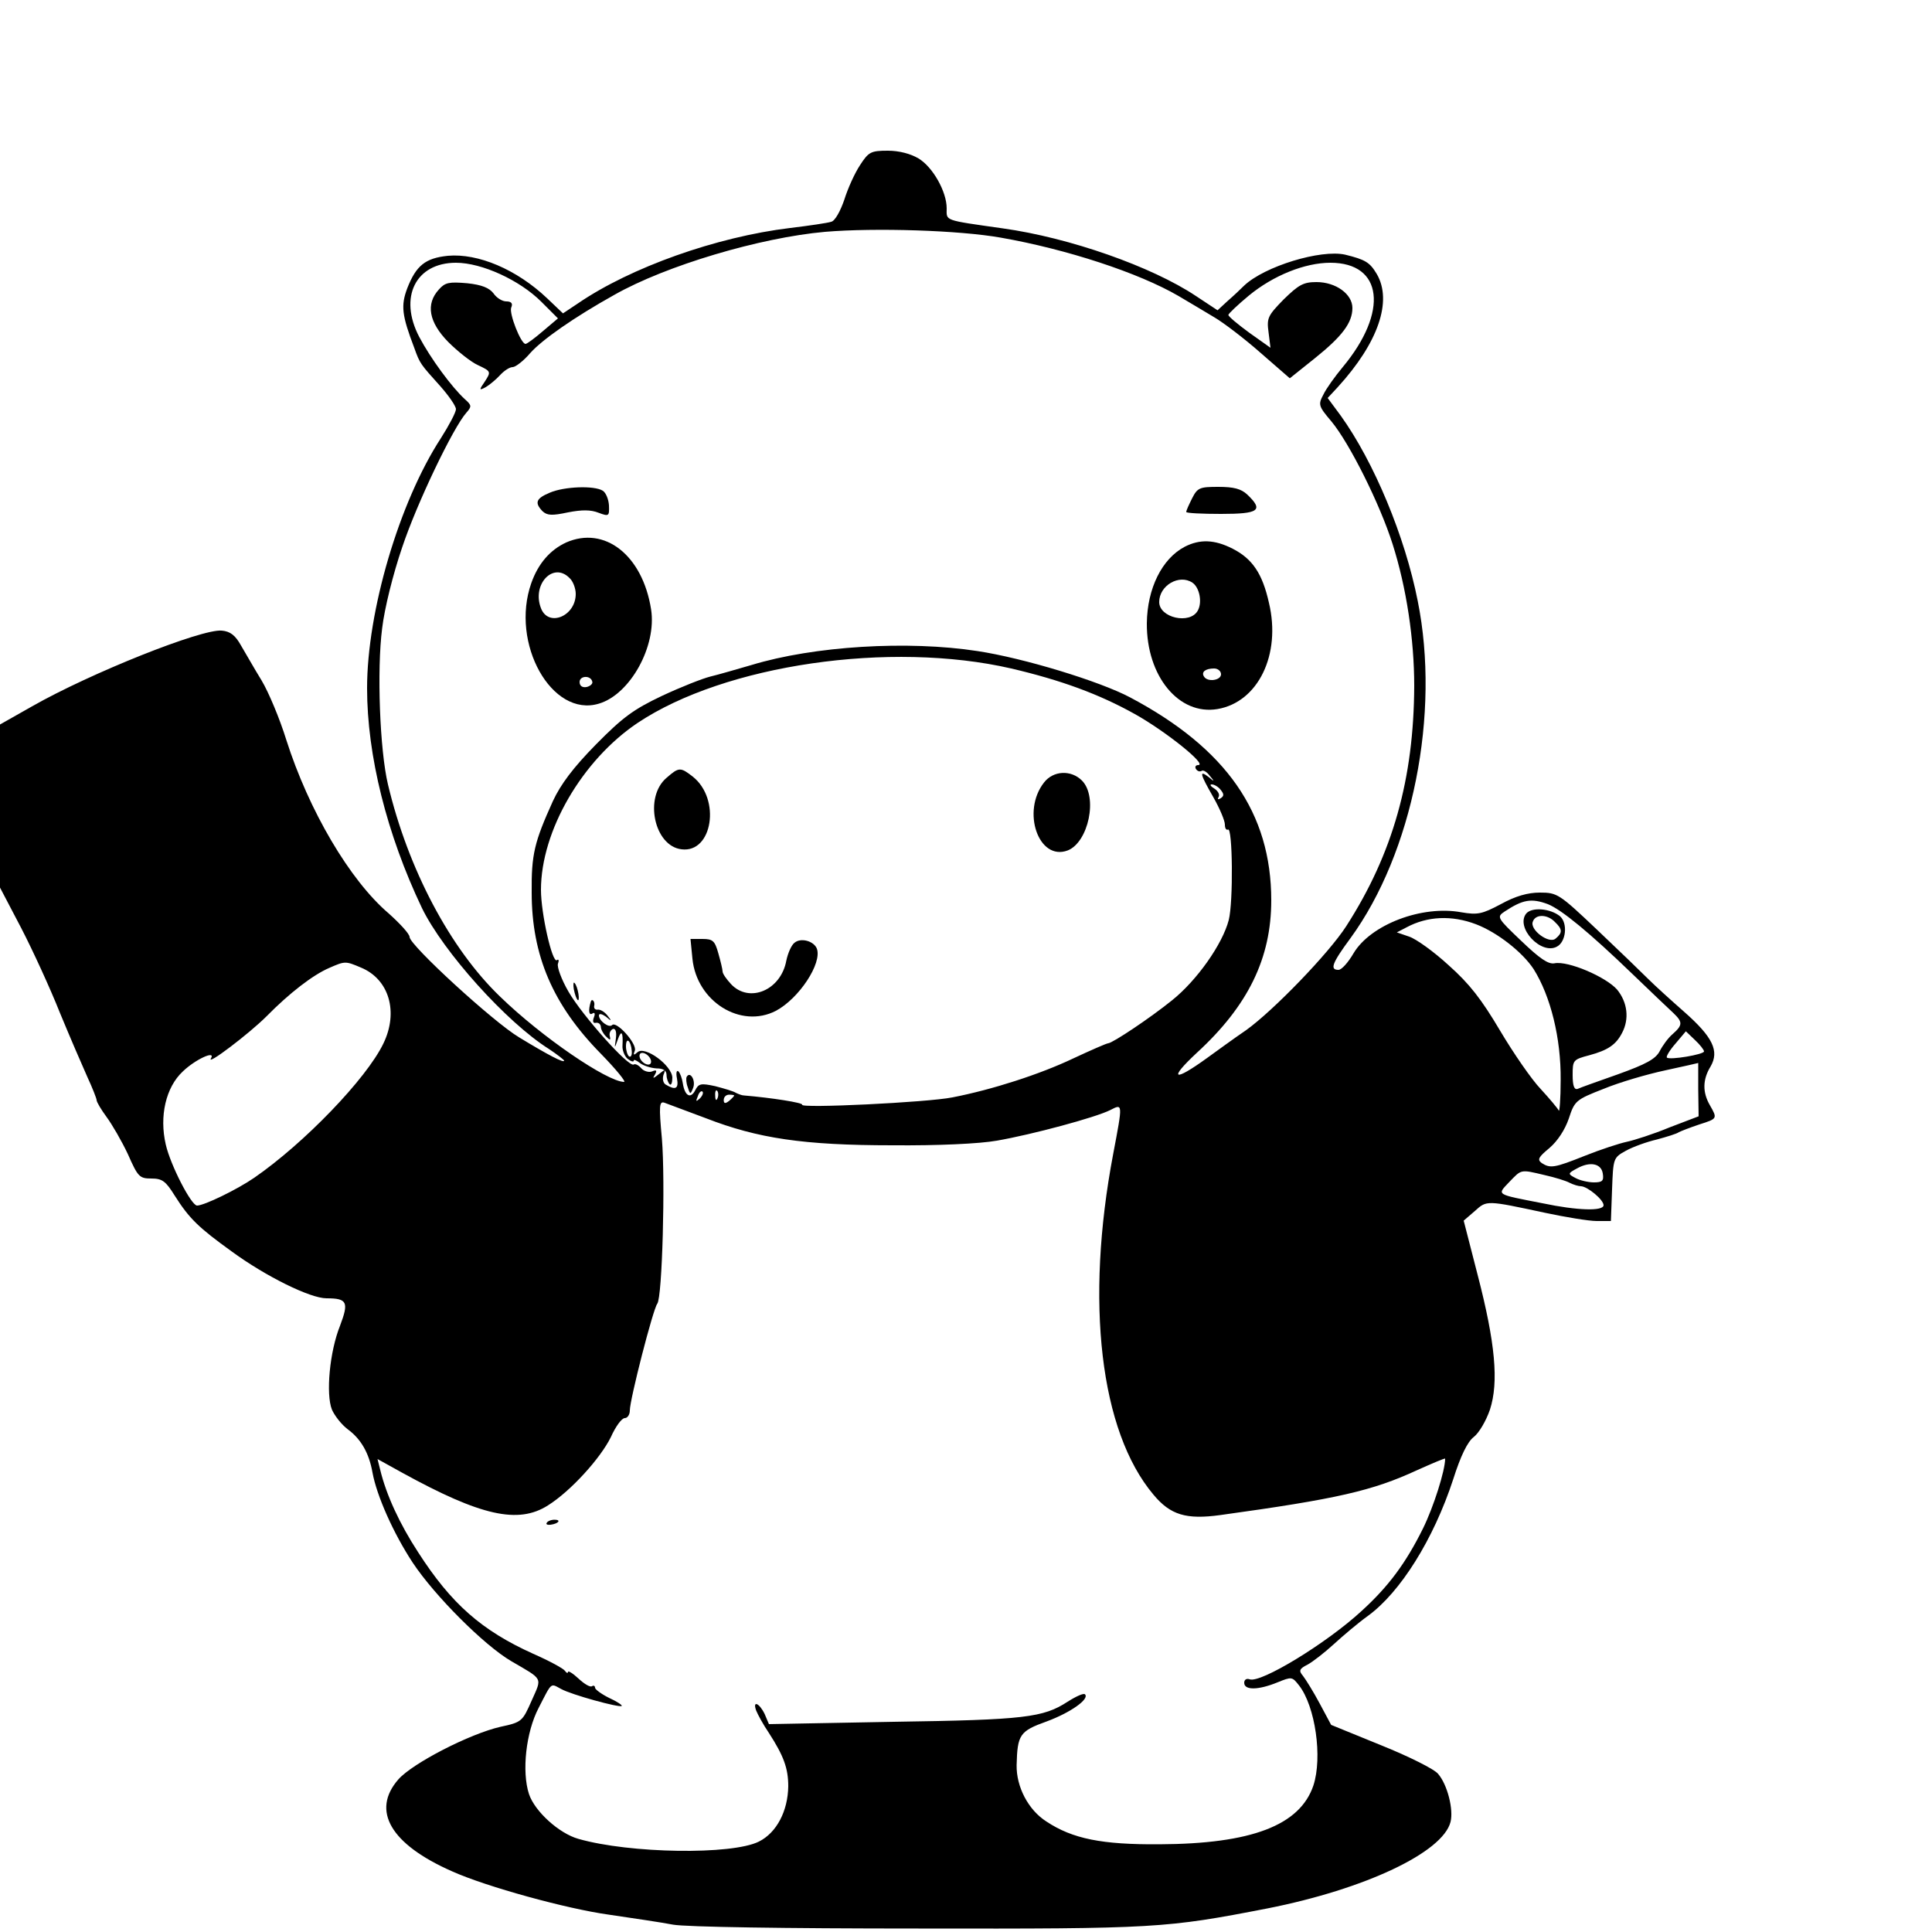 <?xml version="1.0" standalone="no"?>
<!DOCTYPE svg PUBLIC "-//W3C//DTD SVG 20010904//EN"
 "http://www.w3.org/TR/2001/REC-SVG-20010904/DTD/svg10.dtd">
<svg version="1.0" xmlns="http://www.w3.org/2000/svg"
 width="500pt" height="500pt" viewBox="0 0 500 500"
 preserveAspectRatio="xMidYMid meet">

<g transform="translate(0,500) scale(0.1,-0.1)"
fill="#000000" stroke="none">
<path d="M2226 4573 c-14 -21 -32 -61 -41 -90 -10 -29 -24 -55 -34 -57 -9 -3
-56 -10 -106 -16 -191 -23 -413 -102 -549 -195 l-39 -26 -41 39 c-79 75 -179
117 -257 110 -58 -6 -82 -25 -105 -84 -17 -45 -14 -70 18 -154 15 -42 16 -42
68 -100 22 -25 40 -51 40 -59 0 -8 -18 -42 -39 -75 -108 -166 -191 -448 -191
-647 0 -174 51 -378 142 -569 55 -113 219 -296 329 -365 21 -14 39 -28 39 -30
0 -7 -42 15 -116 60 -66 39 -284 239 -284 260 0 8 -25 35 -54 61 -101 86 -207
267 -265 449 -17 55 -46 124 -64 154 -18 29 -41 70 -53 90 -15 27 -28 37 -50
39 -52 5 -340 -110 -491 -196 l-83 -47 0 -211 0 -211 55 -105 c30 -58 75 -156
100 -219 26 -63 58 -137 71 -166 13 -28 24 -56 24 -60 0 -5 12 -25 26 -44 14
-19 39 -62 55 -96 26 -59 30 -63 61 -63 28 0 37 -7 60 -44 38 -60 62 -83 148
-145 89 -65 203 -121 245 -121 54 0 58 -10 35 -71 -27 -67 -37 -177 -21 -217
7 -16 25 -39 41 -51 34 -25 55 -61 64 -112 11 -60 54 -157 104 -233 57 -86
185 -214 255 -255 84 -49 80 -41 53 -102 -24 -54 -25 -56 -81 -68 -79 -18
-227 -94 -264 -136 -71 -81 -20 -168 139 -238 89 -40 297 -97 405 -112 61 -9
136 -20 167 -26 34 -6 288 -10 635 -10 615 -1 640 1 903 52 253 50 454 145
474 224 8 32 -8 96 -32 124 -9 12 -75 45 -147 74 l-130 53 -30 56 c-16 30 -36
62 -43 71 -11 13 -10 18 12 29 13 7 44 31 68 53 24 22 63 55 88 73 84 61 170
198 221 354 19 60 37 97 53 109 14 11 32 42 42 71 23 71 14 172 -32 349 l-36
140 29 25 c31 28 29 28 183 -5 52 -11 112 -21 132 -21 l37 0 3 82 c3 80 3 82
36 100 18 10 54 23 80 29 26 7 52 15 57 19 6 3 29 12 53 20 47 15 47 15 27 50
-19 33 -19 66 2 100 23 40 6 76 -69 142 -33 29 -75 67 -92 84 -17 17 -77 75
-133 128 -98 93 -103 96 -148 96 -31 0 -63 -9 -101 -30 -49 -26 -60 -28 -102
-21 -102 19 -235 -32 -279 -106 -14 -24 -31 -43 -39 -43 -23 0 -17 17 31 82
161 221 233 581 174 873 -33 167 -113 359 -199 479 l-34 46 26 28 c105 115
142 223 101 293 -18 30 -29 37 -82 50 -63 14 -208 -30 -261 -80 -9 -9 -28 -27
-43 -40 l-26 -24 -56 37 c-114 76 -327 151 -500 175 -155 22 -145 19 -145 52
0 43 -36 107 -73 129 -20 12 -50 20 -79 20 -44 0 -50 -3 -72 -37z m364 -188
c171 -30 357 -91 460 -151 30 -18 73 -43 94 -56 22 -13 75 -53 117 -90 l77
-67 65 52 c71 57 97 92 97 130 0 36 -43 67 -93 67 -34 0 -46 -7 -85 -45 -41
-42 -44 -48 -39 -85 l5 -40 -55 39 c-30 22 -54 42 -54 46 0 3 24 26 53 50 63
52 145 85 211 85 136 0 151 -127 32 -270 -20 -24 -43 -56 -50 -71 -14 -26 -13
-30 21 -70 47 -57 125 -213 158 -317 36 -113 56 -247 56 -367 -1 -240 -55
-434 -176 -622 -45 -70 -188 -218 -259 -269 -31 -21 -76 -54 -101 -72 -87 -63
-101 -56 -27 13 133 122 193 245 193 395 0 226 -116 393 -365 525 -79 42 -276
102 -395 120 -181 28 -424 13 -585 -36 -38 -11 -86 -25 -107 -30 -20 -5 -76
-27 -125 -50 -74 -35 -102 -56 -171 -126 -59 -60 -91 -103 -111 -146 -48 -106
-56 -138 -55 -237 0 -163 55 -291 179 -417 39 -40 66 -73 60 -73 -44 1 -213
116 -321 221 -129 124 -238 330 -290 549 -21 88 -29 296 -15 404 6 51 28 140
52 210 38 114 132 310 166 348 14 16 14 19 -4 35 -34 31 -89 106 -118 161 -54
103 -9 192 95 192 67 0 165 -45 221 -101 l43 -43 -39 -33 c-21 -18 -41 -33
-45 -33 -12 0 -43 79 -37 94 5 11 0 16 -13 16 -10 0 -25 9 -33 21 -11 14 -30
22 -68 26 -47 4 -57 2 -73 -16 -35 -38 -26 -85 24 -136 24 -24 59 -52 77 -60
34 -16 34 -17 18 -42 -16 -23 -15 -24 2 -15 10 6 27 20 37 31 11 12 25 21 33
21 7 0 28 16 45 36 31 35 114 93 218 151 134 76 377 148 545 163 131 11 348 4
455 -15z m27 -1115 c128 -30 227 -66 320 -118 79 -44 189 -132 164 -132 -7 0
-9 -5 -6 -10 4 -6 10 -8 15 -5 4 3 14 -3 21 -13 13 -15 12 -16 -3 -3 -25 19
-23 9 12 -52 17 -30 30 -61 30 -71 0 -9 3 -15 8 -13 12 8 14 -187 2 -234 -16
-62 -82 -156 -147 -208 -57 -46 -153 -110 -165 -111 -4 0 -45 -18 -90 -39 -86
-41 -210 -81 -313 -101 -64 -13 -396 -29 -389 -19 3 5 -79 18 -151 24 -5 0
-15 4 -21 7 -6 4 -30 11 -53 17 -37 8 -43 7 -52 -11 -12 -23 -27 -14 -32 19
-2 13 -7 26 -11 30 -5 5 -7 -4 -4 -18 5 -27 -4 -31 -29 -16 -7 4 -9 15 -6 25
6 15 5 16 -12 2 -15 -12 -17 -12 -10 -1 6 11 4 13 -8 8 -8 -3 -21 1 -27 8 -7
8 -16 13 -20 10 -13 -8 -134 128 -169 189 -18 31 -30 64 -27 72 3 8 2 13 -3 9
-12 -7 -41 121 -41 182 0 153 107 336 250 432 226 151 654 213 967 141z m542
-314 c9 -11 9 -16 0 -22 -7 -4 -9 -3 -5 4 3 6 -2 15 -11 21 -10 6 -13 11 -7
11 6 0 17 -6 23 -14z m847 -296 c35 -14 107 -73 218 -180 49 -47 97 -93 107
-102 24 -23 24 -31 -2 -54 -12 -10 -27 -31 -34 -45 -11 -20 -35 -33 -107 -59
-51 -18 -99 -35 -105 -38 -9 -3 -13 8 -13 36 0 38 1 40 43 51 48 13 69 27 85
58 19 36 14 79 -13 112 -29 33 -127 75 -162 68 -16 -3 -38 12 -86 58 -63 60
-64 62 -43 76 47 31 69 35 112 19z m-186 -52 c55 -21 120 -72 149 -116 44 -70
71 -179 70 -287 0 -49 -3 -85 -5 -79 -3 6 -24 31 -47 56 -23 24 -70 92 -105
151 -48 81 -79 121 -133 169 -38 35 -84 68 -102 74 l-32 11 25 13 c54 29 117
32 180 8z m-2886 -112 c73 -30 98 -115 58 -197 -44 -91 -205 -258 -334 -347
-45 -31 -130 -72 -148 -72 -15 0 -69 105 -81 158 -17 73 0 148 44 189 32 31
86 56 73 34 -13 -21 99 64 144 109 59 60 120 107 162 125 41 18 42 18 82 1z
m3476 -217 c0 -8 -89 -23 -96 -16 -3 2 7 19 22 36 l27 32 23 -22 c13 -12 24
-26 24 -30z m-15 -99 l1 -69 -76 -29 c-41 -17 -91 -33 -110 -37 -19 -4 -68
-20 -108 -36 -80 -32 -90 -33 -112 -19 -12 9 -9 15 20 39 21 18 40 47 50 76
15 46 18 49 90 77 41 17 113 38 160 48 47 10 85 19 85 19 0 1 0 -30 0 -69z
m-2584 -23 c-10 -9 -11 -8 -5 6 3 10 9 15 12 12 3 -3 0 -11 -7 -18z m46 1 c-3
-8 -6 -5 -6 6 -1 11 2 17 5 13 3 -3 4 -12 1 -19z m43 7 c0 -2 -6 -8 -13 -14
-10 -8 -14 -7 -14 2 0 8 6 14 14 14 7 0 13 -1 13 -2z m-73 -59 c134 -52 252
-70 483 -70 118 -1 225 4 270 12 92 16 255 60 293 79 33 17 33 19 8 -113 -73
-384 -34 -718 104 -882 44 -53 85 -65 173 -53 304 42 394 63 509 116 40 18 73
32 73 30 0 -31 -30 -125 -57 -180 -45 -91 -90 -151 -159 -214 -91 -84 -262
-188 -290 -177 -8 3 -14 -1 -14 -9 0 -20 37 -19 86 1 37 15 38 15 56 -8 42
-54 61 -186 37 -259 -35 -103 -160 -151 -399 -152 -148 -1 -224 14 -292 59
-47 30 -78 90 -77 146 2 79 8 88 78 113 62 23 111 58 99 70 -3 4 -23 -5 -45
-19 -63 -41 -111 -47 -450 -52 l-323 -6 -11 26 c-14 29 -32 36 -22 9 4 -10 18
-36 33 -58 38 -59 50 -91 50 -138 -1 -64 -30 -120 -76 -143 -70 -35 -334 -31
-467 7 -50 14 -113 71 -128 116 -19 58 -8 160 25 223 35 68 30 64 58 49 27
-15 151 -49 157 -44 2 2 -13 12 -33 21 -20 10 -36 22 -36 26 0 5 -4 7 -8 4 -5
-3 -20 6 -35 20 -15 14 -27 21 -27 17 0 -4 -4 -3 -8 3 -4 6 -41 26 -82 44
-133 60 -212 129 -298 263 -47 72 -82 147 -98 213 l-7 28 65 -36 c202 -111
299 -133 376 -84 59 37 136 122 163 177 12 27 28 49 36 49 7 0 13 9 13 20 0
28 60 262 71 276 13 16 21 318 12 427 -8 86 -7 98 7 93 8 -3 56 -21 107 -40z
m2321 -143 c3 -19 -1 -23 -23 -23 -14 0 -36 5 -47 11 -21 11 -21 12 3 25 34
19 63 13 67 -13z m-151 -4 c27 -6 56 -15 65 -20 10 -5 23 -9 30 -9 17 -1 58
-35 58 -49 0 -16 -68 -14 -158 5 -123 24 -118 21 -86 55 32 33 28 33 91 18z"/>
<path d="M1423 3725 c-36 -15 -40 -26 -19 -48 12 -11 24 -12 66 -3 36 7 59 7
79 -1 27 -10 28 -9 27 19 -1 16 -8 33 -16 38 -22 14 -100 11 -137 -5z"/>
<path d="M3085 3710 c-8 -16 -15 -31 -15 -35 0 -3 41 -5 90 -5 98 0 111 9 68
50 -16 15 -35 20 -75 20 -48 0 -54 -2 -68 -30z"/>
<path d="M1465 3596 c-41 -19 -72 -54 -90 -105 -55 -156 53 -349 175 -312 81
24 150 149 135 244 -22 140 -120 217 -220 173z m9 -92 c9 -8 16 -27 16 -41 0
-58 -71 -87 -90 -37 -24 62 32 121 74 78z m59 -269 c1 -5 -6 -11 -15 -13 -11
-2 -18 3 -18 13 0 17 30 18 33 0z"/>
<path d="M3066 3585 c-59 -31 -97 -108 -98 -198 -1 -137 83 -239 183 -222 105
18 165 141 133 275 -17 76 -43 114 -94 140 -47 24 -85 25 -124 5z m20 -93 c18
-12 26 -50 14 -72 -20 -37 -100 -19 -100 22 0 43 52 73 86 50z m74 -237 c0
-16 -35 -21 -44 -6 -8 12 4 21 26 21 10 0 18 -7 18 -15z"/>
<path d="M1725 2987 c-59 -50 -32 -177 39 -185 80 -10 102 130 29 188 -32 25
-36 25 -68 -3z"/>
<path d="M2702 2975 c-59 -75 -14 -204 61 -176 54 21 79 139 37 181 -28 28
-74 26 -98 -5z"/>
<path d="M1792 2519 c11 -111 125 -182 216 -135 60 32 120 123 106 161 -8 20
-42 29 -58 15 -8 -6 -17 -27 -21 -46 -14 -77 -96 -111 -143 -61 -12 13 -22 27
-22 33 0 5 -5 26 -11 47 -9 32 -14 37 -41 37 l-31 0 5 -51z"/>
<path d="M1485 2440 c6 -30 16 -40 12 -12 -2 12 -6 24 -10 28 -3 4 -4 -4 -2
-16z"/>
<path d="M1529 2408 c-7 -23 -5 -37 4 -31 6 4 8 0 4 -10 -4 -10 -2 -16 5 -14
7 1 12 -3 13 -10 0 -7 6 -18 13 -25 11 -11 13 -11 10 1 -2 7 2 15 8 18 7 2 10
-7 8 -24 -4 -28 -4 -28 5 -3 9 26 14 19 12 -16 -1 -11 5 -27 13 -34 9 -7 16
-9 16 -5 0 4 7 1 16 -6 9 -7 28 -13 43 -14 17 0 26 -5 26 -17 0 -9 4 -20 8
-24 4 -4 7 4 7 17 -1 32 -71 83 -90 66 -10 -9 -12 -8 -7 4 6 18 -48 78 -59 66
-8 -8 -34 11 -34 25 0 6 8 4 18 -3 15 -13 16 -12 4 3 -8 10 -19 16 -25 15 -7
-1 -11 4 -9 11 2 10 -6 19 -9 10z m106 -128 c1 -10 -2 -17 -7 -14 -4 3 -8 15
-8 26 0 26 13 15 15 -12z m49 -32 c-3 -5 -12 -4 -20 3 -7 6 -11 15 -8 21 3 5
12 4 20 -3 7 -6 11 -15 8 -21z"/>
<path d="M1777 2213 c-2 -4 -1 -17 3 -27 6 -19 7 -19 14 -1 7 19 -8 44 -17 28z"/>
<path d="M3950 2636 c-29 -36 38 -108 79 -86 24 12 29 61 8 79 -25 20 -72 24
-87 7z m74 -22 c20 -19 20 -28 2 -43 -17 -15 -68 23 -59 44 7 20 38 19 57 -1z"/>
<path d="M1415 1059 c-3 -4 2 -6 10 -5 21 3 28 13 10 13 -9 0 -18 -4 -20 -8z"/>
</g>
</svg>
